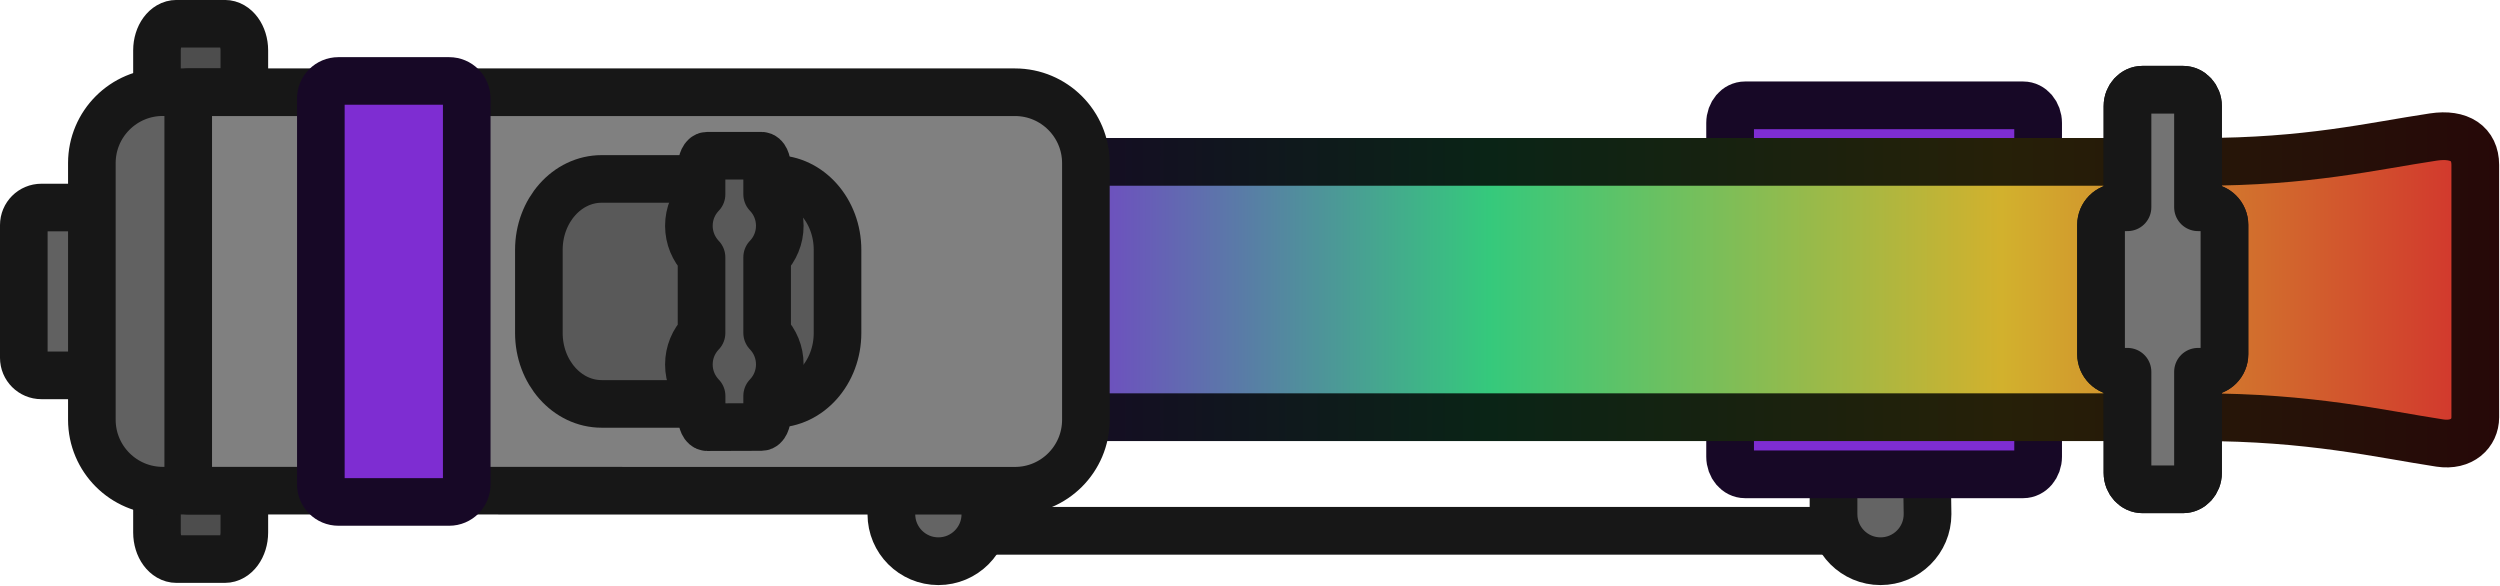 <?xml version="1.0" encoding="UTF-8" standalone="no"?>
<!-- Created with Inkscape (http://www.inkscape.org/) -->

<svg
   width="157.583"
   height="36.954"
   viewBox="0 0 41.694 9.777"
   version="1.1"
   id="svg1"
   inkscape:export-filename="firework_launcher_world.svg"
   inkscape:export-xdpi="96"
   inkscape:export-ydpi="96"
   sodipodi:docname="firework_launcher_world.svg"
   inkscape:version="1.3 (0e150ed, 2023-07-21)"
   xmlns:inkscape="http://www.inkscape.org/namespaces/inkscape"
   xmlns:sodipodi="http://sodipodi.sourceforge.net/DTD/sodipodi-0.dtd"
   xmlns:xlink="http://www.w3.org/1999/xlink"
   xmlns="http://www.w3.org/2000/svg"
   xmlns:svg="http://www.w3.org/2000/svg">
  <sodipodi:namedview
     id="namedview1"
     pagecolor="#ffffff"
     bordercolor="#000000"
     borderopacity="0.25"
     inkscape:showpageshadow="2"
     inkscape:pageopacity="0.0"
     inkscape:pagecheckerboard="0"
     inkscape:deskcolor="#d1d1d1"
     inkscape:document-units="mm"
     inkscape:zoom="4.522884"
     inkscape:cx="70.972415"
     inkscape:cy="-32.169739"
     inkscape:window-width="2048"
     inkscape:window-height="1124"
     inkscape:window-x="0"
     inkscape:window-y="28"
     inkscape:window-maximized="0"
     inkscape:current-layer="layer1" />
  <defs
     id="defs1">
    <linearGradient
       id="linearGradient4"
       inkscape:collect="always">
      <stop
         style="stop-color:#170826;stop-opacity:1;"
         offset="0"
         id="stop5" />
      <stop
         style="stop-color:#0a2416;stop-opacity:1;"
         offset="0.33"
         id="stop7" />
      <stop
         style="stop-color:#262008;stop-opacity:1;"
         offset="0.67"
         id="stop8" />
      <stop
         style="stop-color:#260808;stop-opacity:1;"
         offset="1"
         id="stop6" />
    </linearGradient>
    <linearGradient
       id="linearGradient1"
       inkscape:collect="always">
      <stop
         style="stop-color:#7e2dd2;stop-opacity:1;"
         offset="0"
         id="stop1" />
      <stop
         style="stop-color:#35c97c;stop-opacity:1;"
         offset="0.33"
         id="stop3" />
      <stop
         style="stop-color:#d2b12d;stop-opacity:1;"
         offset="0.67"
         id="stop4" />
      <stop
         style="stop-color:#d22d2d;stop-opacity:1;"
         offset="1"
         id="stop2" />
    </linearGradient>
    <mask
       id="a-9-0-8-0"
       width="60"
       height="60"
       x="-30"
       y="-30"
       maskUnits="userSpaceOnUse">
      <path
         fill="#ffffff"
         d="M -27,-27 H 27 V 27 H -27 Z"
         id="path907-2-2-5-7" />
      <path
         d="m 2,-23 v -4 h -4 v 4 m 1.5,17 v 4 h 1 v -4"
         id="path909-8-8-8-2" />
      <circle
         cy="-15"
         r="10.5"
         id="circle911-9-3-9-9"
         cx="0" />
      <g
         transform="rotate(120)"
         id="g917-2-1-9-8">
        <path
           d="m 2,-23 v -4 h -4 v 4 m 1.5,17 v 4 h 1 v -4"
           id="path913-5-7-9-1" />
        <circle
           cy="-15"
           r="10.5"
           id="circle915-6-8-3-1"
           cx="0" />
      </g>
      <g
         transform="rotate(-120)"
         id="g923-7-6-3-6">
        <path
           d="m 2,-23 v -4 h -4 v 4 m 1.5,17 v 4 h 1 v -4"
           id="path919-2-8-7-1" />
        <circle
           cy="-15"
           r="10.5"
           id="circle921-8-6-7-1"
           cx="0" />
      </g>
      <circle
         r="3"
         id="circle925-0-7-3-8"
         cx="0"
         cy="0" />
    </mask>
    <clipPath
       id="b-0-4-2-1">
      <circle
         cy="-15"
         r="9.5"
         id="circle900-8-0-5-1"
         cx="0" />
      <circle
         cy="-15"
         r="9.5"
         transform="rotate(120)"
         id="circle902-2-0-6-5"
         cx="0" />
      <circle
         cy="-15"
         r="9.5"
         transform="rotate(-120)"
         id="circle904-5-8-3-0"
         cx="0" />
    </clipPath>
    <linearGradient
       inkscape:collect="always"
       xlink:href="#linearGradient1"
       id="linearGradient2"
       x1="-157.084"
       y1="-67.833"
       x2="-28.824"
       y2="-67.833"
       gradientUnits="userSpaceOnUse" />
    <linearGradient
       inkscape:collect="always"
       xlink:href="#linearGradient4"
       id="linearGradient6"
       x1="-157.084"
       y1="-67.833"
       x2="-28.824"
       y2="-67.833"
       gradientUnits="userSpaceOnUse" />
  </defs>
  <g
     inkscape:label="Layer 1"
     inkscape:groupmode="layer"
     id="layer1">
    <g
       id="g7-4"
       transform="matrix(0.196,0,0,0.196,47.329,18.129)"
       style="mix-blend-mode:normal;stroke-width:4.06;stroke-linecap:round;stroke-linejoin:round;stroke-dasharray:none">
      <path
         d="m -161.317,-47.331 h 77.742"
         fill="none"
         stroke="#333333"
         stroke-linecap="round"
         id="path1-1-8"
         style="stroke:#171717;stroke-width:4.06;stroke-linecap:round;stroke-linejoin:round;stroke-dasharray:none;stroke-opacity:1"
         sodipodi:nodetypes="cc" />
      <path
         d="m -85.46,-48.742 c 0,-2.209 0,-6 0,-6 l 7.869,-0.131 c 0,0 0.131,5.134 0.131,6.131 0,2.209 -1.791,4 -4,4 -2.209,0 -4,-1.791 -4,-4 z"
         fill="#646464"
         stroke="#333333"
         stroke-linecap="butt"
         id="path2-11-1"
         style="stroke:#171717;stroke-width:4.06;stroke-linecap:round;stroke-linejoin:round;stroke-dasharray:none;stroke-opacity:1" />
      <path
         d="m -165.628,-48.742 c 0,-2.209 0,-6 0,-6 l 7.869,-0.131 c 0,0 0.131,5.134 0.131,6.131 0,2.209 -1.791,4 -4,4 -2.209,0 -4,-1.791 -4,-4 z"
         fill="#646464"
         stroke="#333333"
         stroke-linecap="butt"
         id="path2-11-1-0"
         style="mix-blend-mode:normal;stroke:#171717;stroke-width:4.06;stroke-linecap:round;stroke-linejoin:round;stroke-dasharray:none;stroke-opacity:1" />
      <path
         d="m -92.988,-52.136 c -0.702,0 -1.272,-0.672 -1.272,-1.5 v -28.396 c 0,-0.828 0.569,-1.5 1.272,-1.5 h 23.665 c 0.702,0 1.272,0.672 1.272,1.5 v 28.396 c 0,0.828 -0.569,1.5 -1.272,1.5 z"
         fill="#6bbb3c"
         stroke="#2c4d19"
         stroke-linecap="butt"
         id="path3-5-8"
         style="fill:#7e2dd2;fill-opacity:1;stroke:#170826;stroke-width:4.06;stroke-linecap:round;stroke-linejoin:round;stroke-dasharray:none;stroke-opacity:1"
         sodipodi:nodetypes="sssssssss" />
      <path
         d="m -194.847,-56.998 v -21.726 h 140.588 c 9.175,0 14.594,-1.327 19.849,-2.115 2.22,-0.333 3.556,0.574 3.556,2.373 v 21.481 c 0,1.339 -1.119,2.475 -3.012,2.187 -5.09,-0.773 -10.981,-2.2 -20.532,-2.2 H -194.847 Z"
         fill="#3873ad"
         stroke="#19334d"
         stroke-linecap="butt"
         id="path4-17-5"
         style="fill:url(#linearGradient2);fill-opacity:1;stroke:url(#linearGradient6);stroke-width:4.06;stroke-linecap:round;stroke-linejoin:round;stroke-dasharray:none;stroke-opacity:1"
         sodipodi:nodetypes="ccsssssscc" />
      <path
         d="m -59.161,-50.861 c -0.71,0 -1.286,-0.626 -1.286,-1.397 v -31.205 c 0,-0.772 0.576,-1.397 1.286,-1.397 h 3.429 c 0.71,0 1.286,0.626 1.286,1.397 v 31.205 c 0,0.772 -0.576,1.397 -1.286,1.397 z"
         fill="#6bbb3c"
         stroke="#2c4d19"
         stroke-linecap="butt"
         id="path5-0-3"
         style="fill:#737373;fill-opacity:1;stroke:#171717;stroke-width:4.06;stroke-linecap:round;stroke-linejoin:round;stroke-dasharray:none;stroke-opacity:1" />
      <path
         d="m -61.197,-60.861 c -0.828,0 -1.5,-0.672 -1.5,-1.5 v -11 c 0,-0.828 0.672,-1.5 1.5,-1.5 h 7.5 c 0.828,0 1.5,0.672 1.5,1.5 v 11 c 0,0.828 -0.672,1.5 -1.5,1.5 z"
         fill="#6bbb3c"
         stroke="#2c4d19"
         stroke-linecap="butt"
         id="path6-85-1"
         style="fill:#737373;fill-opacity:1;stroke:#171717;stroke-width:4.06;stroke-linecap:round;stroke-linejoin:round;stroke-dasharray:none;stroke-opacity:1" />
      <path
         d="m -59.161,-50.861 c -0.71,0 -1.286,-0.626 -1.286,-1.397 v -8.603 h -0.75 c -0.828,0 -1.5,-0.672 -1.5,-1.5 v -11 c 0,-0.828 0.672,-1.5 1.5,-1.5 h 0.75 v -8.603 c 0,-0.772 0.576,-1.397 1.286,-1.397 h 3.429 c 0.71,0 1.286,0.626 1.286,1.397 v 8.603 h 0.75 c 0.828,0 1.5,0.672 1.5,1.5 v 11 c 0,0.828 -0.672,1.5 -1.5,1.5 h -0.75 v 8.603 c 0,0.772 -0.576,1.397 -1.286,1.397 z"
         fill="#6bbb3c"
         stroke="#2c4d19"
         stroke-linecap="butt"
         id="path7-3-9"
         style="fill:#737373;fill-opacity:1;stroke:#171717;stroke-width:4.06;stroke-linecap:round;stroke-linejoin:round;stroke-dasharray:none;stroke-opacity:1" />
    </g>
    <path
       d="m 0.69,6.26 c -0.162,0 -0.293,-0.131 -0.293,-0.293 V 3.754 c 0,-0.162 0.131,-0.293 0.293,-0.293 H 1.679 c 0.162,0 0.293,0.131 0.293,0.293 v 2.213 c 0,0.162 -0.131,0.293 -0.293,0.293 z"
       fill="#6bbb3c"
       stroke="#2c4d19"
       id="path9-96-0"
       style="mix-blend-mode:normal;fill:#616161;fill-opacity:1;stroke:#171717;stroke-width:0.794;stroke-linecap:round;stroke-linejoin:round;stroke-dasharray:none;stroke-opacity:1" />
    <path
       d="m 2.944,9.324 c -0.18,0 -0.326,-0.199 -0.326,-0.444 V 7.919 c 0,-0.245 0.146,-0.444 0.326,-0.444 h 0.805 c 0.18,0 0.326,0.199 0.326,0.444 v 0.961 c 0,0.245 -0.146,0.444 -0.326,0.444 z m 0,-7.078 c -0.18,0 -0.326,-0.199 -0.326,-0.444 V 0.84 c 0,-0.245 0.146,-0.444 0.326,-0.444 h 0.805 c 0.18,0 0.326,0.199 0.326,0.444 V 1.802 c 0,0.245 -0.146,0.444 -0.326,0.444 z"
       fill="#6bbb3c"
       stroke="#2c4d19"
       id="path10-31-4"
       style="mix-blend-mode:normal;fill:#4d4d4d;fill-opacity:1;stroke:#171717;stroke-width:0.794;stroke-linecap:round;stroke-linejoin:round;stroke-dasharray:none;stroke-opacity:1"
       sodipodi:nodetypes="ssssssssssssssssss" />
    <path
       d="m 4.294,1.538 v 6.645 H 2.715 c -0.653,0 -1.183,-0.53 -1.183,-1.183 v -4.28 c 0,-0.653 0.53,-1.183 1.183,-1.183 z"
       fill="#6bbb3c"
       stroke="#2c4d19"
       id="path11-5-9"
       style="mix-blend-mode:normal;fill:#616161;fill-opacity:1;stroke:#171717;stroke-width:0.794;stroke-linecap:round;stroke-linejoin:round;stroke-dasharray:none;stroke-opacity:1" />
    <path
       d="M 3.139,8.183 V 1.538 H 16.927 c 0.653,0 1.183,0.53 1.183,1.183 v 4.28 c 0,0.653 -0.53,1.183 -1.183,1.183 z"
       fill="#b72c2c"
       stroke="#521414"
       id="path12-8-0"
       style="mix-blend-mode:normal;fill:#808080;fill-opacity:1;stroke:#171717;stroke-width:0.794;stroke-linecap:round;stroke-linejoin:round;stroke-dasharray:none;stroke-opacity:1"
       sodipodi:nodetypes="ccssssc" />
    <path
       d="m 10.034,6.736 c -0.578,0 -1.047,-0.53 -1.047,-1.183 v -1.386 c 0,-0.653 0.469,-1.183 1.047,-1.183 h 2.887 c 0.578,0 1.047,0.53 1.047,1.183 v 1.386 c 0,0.653 -0.469,1.183 -1.047,1.183 z"
       fill="#6bbb3c"
       stroke="#2c4d19"
       id="path13-09-0"
       sodipodi:nodetypes="sssssssss"
       style="mix-blend-mode:normal;stroke:#171717;stroke-width:0.794;stroke-linecap:round;stroke-linejoin:round;stroke-dasharray:none;stroke-opacity:1;fill:#595959;fill-opacity:1" />
    <path
       d="m 11.794,7.124 c -0.052,0 -0.093,-0.087 -0.093,-0.195 V 6.604 C 11.57,6.468 11.489,6.283 11.489,6.079 c 0,-0.204 0.08,-0.389 0.211,-0.525 V 4.291 C 11.57,4.155 11.489,3.97 11.489,3.766 c 0,-0.204 0.08,-0.389 0.211,-0.525 V 2.792 c 0,-0.108 0.042,-0.195 0.093,-0.195 h 0.908 c 0.052,0 0.093,0.087 0.093,0.195 v 0.448 c 0.131,0.136 0.211,0.321 0.211,0.525 0,0.204 -0.08,0.389 -0.211,0.525 v 1.262 c 0.131,0.136 0.211,0.321 0.211,0.525 0,0.204 -0.08,0.389 -0.211,0.525 v 0.324 c 0,0.108 -0.042,0.195 -0.093,0.195 z"
       fill="#6bbb3c"
       stroke="#2c4d19"
       id="path14-2-0"
       style="mix-blend-mode:normal;stroke:#171717;stroke-width:0.794;stroke-linecap:round;stroke-linejoin:round;stroke-dasharray:none;stroke-opacity:1;fill:#595959;fill-opacity:1" />
    <path
       d="m 5.644,8.371 c -0.162,0 -0.293,-0.131 -0.293,-0.293 V 1.643 c 0,-0.162 0.131,-0.293 0.293,-0.293 H 7.491 c 0.162,0 0.293,0.131 0.293,0.293 v 6.435 c 0,0.162 -0.131,0.293 -0.293,0.293 z"
       fill="#8a38ad"
       stroke="#3d194d"
       id="path15-43-3"
       style="mix-blend-mode:normal;fill:#7e2dd2;fill-opacity:1;stroke:#170826;stroke-width:0.794;stroke-linecap:round;stroke-linejoin:round;stroke-dasharray:none;stroke-opacity:1"
       sodipodi:nodetypes="sssssssss" />
  </g>
</svg>
